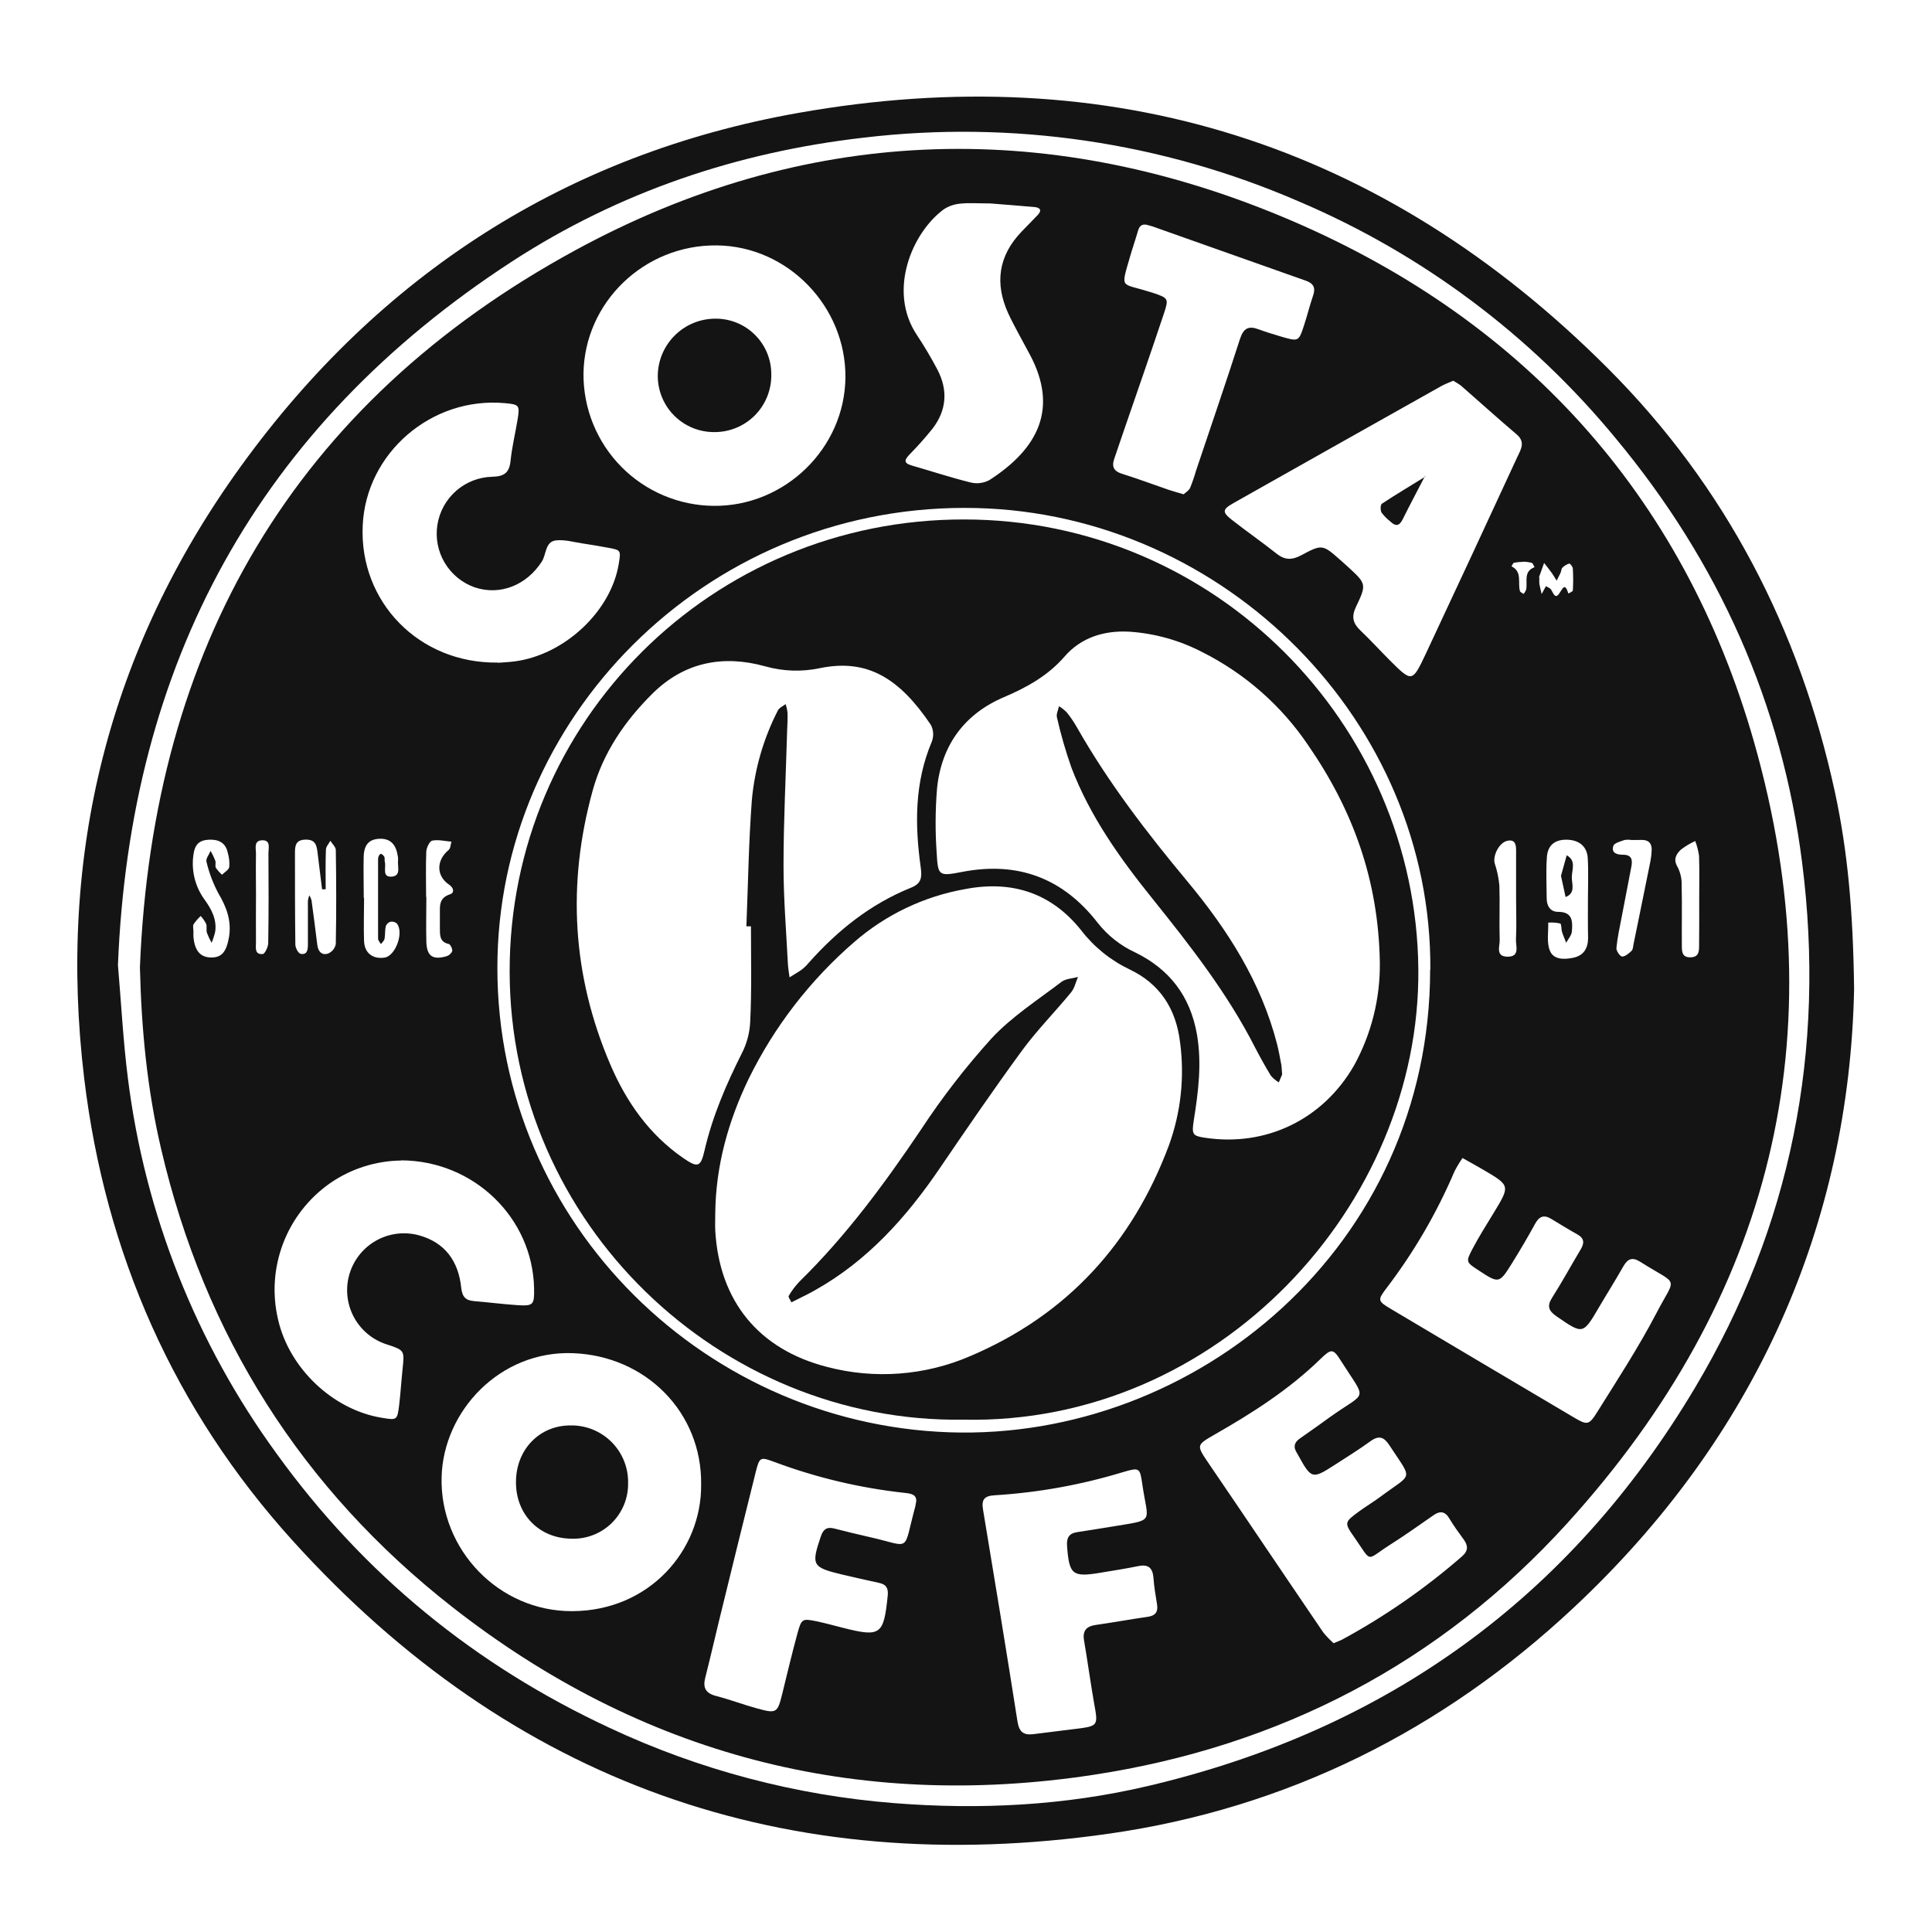 <svg width="100" height="100" viewBox="0 0 100 100" fill="none" xmlns="http://www.w3.org/2000/svg">
<path d="M26.707 76.711C26.707 75.012 27.945 73.755 29.569 73.78C29.961 73.778 30.349 73.854 30.71 74.005C31.071 74.156 31.399 74.377 31.673 74.657C31.947 74.936 32.163 75.268 32.306 75.632C32.45 75.996 32.52 76.385 32.51 76.777C32.515 77.161 32.442 77.541 32.295 77.896C32.148 78.251 31.93 78.572 31.656 78.84C31.381 79.108 31.054 79.317 30.696 79.455C30.337 79.593 29.955 79.657 29.571 79.642C27.906 79.624 26.698 78.388 26.707 76.711Z" fill="#141414"/>
<path d="M73.752 24.65C73.366 25.4 72.973 26.134 72.6 26.885C72.424 27.243 72.226 27.248 71.963 26.992C71.791 26.859 71.638 26.703 71.508 26.529C71.441 26.413 71.448 26.125 71.527 26.072C72.263 25.585 73.025 25.136 73.775 24.669L73.752 24.65Z" fill="#141414"/>
<path d="M73.778 24.67L73.752 24.617L73.756 24.651L73.778 24.67Z" fill="#141414"/>
<path d="M80.796 45.332L81.092 44.27C81.599 44.545 81.358 45.019 81.356 45.408C81.356 45.753 81.564 46.229 81.035 46.429L80.796 45.332Z" fill="#141414"/>
<path d="M95.968 51.196C95.719 63.288 90.955 74.33 81.438 83.226C74.642 89.581 66.595 93.597 57.395 94.912C40.703 97.299 26.503 92.29 15.152 79.749C9.012 72.967 5.448 64.884 4.357 55.811C2.966 44.231 5.631 33.584 12.477 24.122C19.636 14.226 29.302 7.975 41.312 5.846C57.498 2.976 71.595 7.415 83.244 19.087C89.322 25.176 93.145 32.573 94.971 40.98C95.634 44.046 95.917 47.148 95.968 51.196ZM6.105 49.956C6.276 51.949 6.375 53.889 6.618 55.796C7.496 62.83 10.149 69.525 14.326 75.252C18.822 81.48 24.572 86.182 31.544 89.43C36.188 91.607 41.187 92.929 46.3 93.331C50.696 93.678 55.091 93.462 59.412 92.445C71.741 89.549 81.239 82.724 87.726 71.841C92.725 63.459 94.505 54.344 93.28 44.668C92.235 36.402 88.951 29.091 83.633 22.694C79.231 17.346 73.603 13.138 67.228 10.427C60.15 7.356 52.385 6.216 44.723 7.123C38.167 7.872 32.05 9.933 26.52 13.522C13.335 22.089 6.727 34.369 6.105 49.956Z" fill="#141414"/>
<path d="M7.242 50.071C7.902 33.535 15.197 20.882 29.802 12.94C41.567 6.543 53.984 6.071 66.313 11.194C78.685 16.336 87.119 25.514 90.798 38.438C95.095 53.566 91.705 67.185 81.127 78.836C74.545 86.087 66.243 90.401 56.556 91.871C44.285 93.731 33.174 90.824 23.411 83.18C15.624 77.083 10.595 69.131 8.342 59.479C7.617 56.396 7.319 53.261 7.242 50.071ZM36.942 26.183C40.63 26.218 43.727 23.197 43.759 19.535C43.79 15.873 40.786 12.747 37.115 12.702C33.355 12.653 30.24 15.65 30.201 19.355C30.193 21.154 30.898 22.882 32.161 24.162C33.425 25.441 35.144 26.168 36.942 26.183ZM36.291 76.852C36.343 73.106 33.432 70.182 29.656 70.04C25.88 69.897 22.941 73.037 22.857 76.463C22.763 80.209 25.825 83.41 29.615 83.393C33.617 83.382 36.317 80.239 36.291 76.852ZM75.219 19.707C74.996 19.807 74.79 19.878 74.603 19.983C71.014 21.998 67.427 24.018 63.84 26.042C63.263 26.368 63.254 26.509 63.762 26.908C64.522 27.505 65.32 28.056 66.075 28.657C66.504 28.998 66.875 28.994 67.352 28.74C68.448 28.153 68.459 28.178 69.413 29.019C69.529 29.122 69.647 29.225 69.761 29.331C70.716 30.214 70.75 30.229 70.186 31.409C69.935 31.933 70.033 32.269 70.419 32.636C70.938 33.13 71.421 33.662 71.928 34.17C73.084 35.325 73.097 35.329 73.802 33.833C75.392 30.437 76.973 27.04 78.542 23.641C78.73 23.248 78.964 22.875 78.496 22.478C77.52 21.65 76.572 20.792 75.609 19.951C75.484 19.862 75.354 19.781 75.219 19.707ZM25.769 34.305C25.943 34.291 26.288 34.278 26.627 34.235C29.21 33.904 31.623 31.648 32.025 29.193C32.143 28.474 32.143 28.472 31.448 28.346C31.02 28.267 30.589 28.193 30.158 28.129C29.695 28.061 29.221 27.917 28.772 27.972C28.21 28.041 28.285 28.693 28.045 29.066C27.253 30.294 25.885 30.841 24.57 30.401C23.921 30.172 23.372 29.722 23.019 29.131C22.666 28.539 22.532 27.842 22.64 27.162C22.748 26.481 23.091 25.86 23.609 25.406C24.127 24.952 24.788 24.694 25.477 24.677C26.112 24.662 26.363 24.461 26.427 23.845C26.5 23.133 26.672 22.433 26.788 21.727C26.912 20.977 26.88 20.934 26.134 20.867C22.334 20.52 18.93 23.456 18.773 27.219C18.597 31.148 21.68 34.348 25.76 34.295L25.769 34.305ZM74.034 50.191C74.12 37.35 63.43 26.621 50.554 26.297C37 25.954 26.075 36.667 25.752 49.494C25.415 62.81 36.088 73.689 49.149 74.136C61.883 74.565 74.022 64.533 74.024 50.181L74.034 50.191ZM75.697 59.942C75.546 60.16 75.409 60.388 75.287 60.624C74.369 62.779 73.186 64.811 71.765 66.674C71.295 67.29 71.31 67.344 71.971 67.738C75.135 69.62 78.301 71.497 81.47 73.37C82.146 73.769 82.242 73.777 82.667 73.095C83.722 71.409 84.819 69.723 85.739 67.963C86.761 65.998 86.932 66.597 84.907 65.316C84.48 65.044 84.244 65.157 84.016 65.559C83.617 66.266 83.182 66.951 82.772 67.65C81.931 69.085 81.938 69.075 80.578 68.141C80.166 67.858 80.052 67.616 80.339 67.165C80.858 66.35 81.32 65.498 81.817 64.668C82.004 64.347 82.017 64.106 81.652 63.896C81.189 63.639 80.738 63.358 80.284 63.085C79.91 62.86 79.664 62.961 79.456 63.345C79.082 64.029 78.685 64.701 78.275 65.363C77.596 66.453 77.589 66.449 76.508 65.737C75.884 65.329 75.86 65.314 76.225 64.625C76.559 63.992 76.945 63.385 77.317 62.772C78.17 61.367 78.171 61.367 76.776 60.547C76.446 60.354 76.12 60.176 75.688 59.932L75.697 59.942ZM20.766 60.069C19.45 60.084 18.168 60.492 17.085 61.242C15.979 62.016 15.13 63.105 14.651 64.367C14.171 65.629 14.083 67.007 14.398 68.32C14.975 70.823 17.222 72.956 19.725 73.378C20.553 73.518 20.562 73.518 20.661 72.722C20.734 72.104 20.772 71.48 20.837 70.86C20.94 69.888 20.944 69.888 19.985 69.575C19.258 69.334 18.654 68.82 18.3 68.141C17.946 67.461 17.871 66.671 18.09 65.937C18.309 65.203 18.806 64.584 19.474 64.21C20.143 63.836 20.931 63.738 21.671 63.935C23.048 64.31 23.731 65.295 23.872 66.65C23.922 67.127 24.102 67.311 24.544 67.346C25.293 67.408 26.031 67.505 26.777 67.554C27.61 67.607 27.659 67.541 27.644 66.681C27.569 63.036 24.527 60.071 20.757 60.06L20.766 60.069ZM69.025 85.053C69.242 84.959 69.362 84.922 69.469 84.865C71.689 83.66 73.769 82.216 75.675 80.557C76.012 80.261 75.987 79.995 75.755 79.675C75.5 79.321 75.238 78.971 75.017 78.596C74.796 78.222 74.536 78.188 74.185 78.437C73.436 78.958 72.706 79.478 71.938 79.964C70.664 80.775 71.042 80.923 70.1 79.57C69.572 78.821 69.587 78.791 70.306 78.259C70.681 77.982 71.085 77.744 71.46 77.465C73.146 76.204 73.133 76.676 71.915 74.807C71.636 74.38 71.378 74.279 70.941 74.593C70.336 75.03 69.701 75.427 69.068 75.833C67.929 76.568 67.873 76.551 67.206 75.343C67.176 75.288 67.148 75.232 67.114 75.18C66.927 74.886 67 74.655 67.275 74.46C67.811 74.086 68.343 73.711 68.875 73.323C70.782 71.965 70.758 72.574 69.4 70.426C69.004 69.8 68.911 69.793 68.347 70.341C66.723 71.922 64.837 73.129 62.885 74.243C61.913 74.805 61.913 74.788 62.568 75.755C63.515 77.145 64.459 78.537 65.4 79.932C66.433 81.455 67.461 82.981 68.495 84.498C68.654 84.693 68.829 84.875 69.016 85.043L69.025 85.053ZM51.243 10.529C50.582 10.529 50.142 10.492 49.709 10.54C49.404 10.565 49.109 10.665 48.852 10.833C47.207 12.039 45.928 15.06 47.464 17.349C47.843 17.921 48.193 18.511 48.513 19.117C49.075 20.185 49.005 21.228 48.267 22.187C47.897 22.649 47.503 23.092 47.087 23.514C46.847 23.768 46.722 23.959 47.184 24.092C48.203 24.385 49.211 24.718 50.24 24.973C50.566 25.052 50.911 25.009 51.208 24.851C53.776 23.199 54.767 21.116 53.319 18.379C53.115 17.992 52.901 17.611 52.697 17.226C52.523 16.894 52.343 16.566 52.188 16.225C51.48 14.671 51.671 13.255 52.866 12.001C53.145 11.709 53.428 11.425 53.712 11.129C53.946 10.877 53.834 10.743 53.538 10.716C52.701 10.642 51.86 10.578 51.243 10.529ZM47.4 77.832C47.518 77.373 47.19 77.306 46.814 77.27C44.519 77.019 42.264 76.484 40.1 75.678C39.351 75.397 39.314 75.404 39.113 76.206C38.469 78.776 37.841 81.35 37.21 83.921C36.974 84.89 36.753 85.862 36.506 86.829C36.371 87.353 36.517 87.643 37.068 87.784C37.791 87.971 38.493 88.239 39.214 88.436C40.188 88.702 40.245 88.655 40.483 87.696C40.743 86.638 40.994 85.574 41.282 84.523C41.488 83.773 41.539 83.773 42.255 83.916C42.712 84.011 43.163 84.137 43.614 84.251C45.583 84.751 45.74 84.626 45.948 82.597C45.989 82.198 45.87 82.011 45.502 81.93C44.864 81.79 44.225 81.649 43.588 81.498C42.032 81.123 41.981 81.016 42.489 79.516C42.618 79.141 42.809 79.021 43.178 79.115C43.783 79.269 44.388 79.418 44.995 79.555C47.226 80.053 46.709 80.417 47.376 77.974C47.386 77.927 47.395 77.88 47.4 77.832ZM53.465 89.762C54.214 89.67 54.949 89.575 55.69 89.485C56.853 89.337 56.844 89.329 56.627 88.14C56.44 87.067 56.294 85.986 56.11 84.91C56.022 84.395 56.239 84.174 56.728 84.105C57.623 83.978 58.511 83.813 59.407 83.686C59.798 83.629 59.948 83.44 59.89 83.054C59.817 82.594 59.734 82.131 59.703 81.666C59.661 81.142 59.427 80.954 58.907 81.063C58.266 81.196 57.618 81.293 56.973 81.402C55.503 81.649 55.34 81.509 55.23 80.012C55.2 79.589 55.336 79.364 55.761 79.302C56.346 79.218 56.93 79.115 57.515 79.023C59.834 78.637 59.42 78.879 59.124 76.815C59.002 75.959 58.976 75.948 58.108 76.202C55.96 76.855 53.743 77.255 51.502 77.394C50.963 77.422 50.792 77.596 50.88 78.128C51.487 81.784 52.09 85.433 52.665 89.104C52.748 89.627 52.961 89.82 53.465 89.762ZM61.261 25.587C61.366 25.488 61.533 25.4 61.6 25.252C61.718 24.963 61.82 24.668 61.905 24.368C62.669 22.092 63.449 19.82 64.185 17.533C64.372 16.971 64.638 16.857 65.148 17.046C65.522 17.186 65.918 17.304 66.305 17.42C67.216 17.686 67.223 17.684 67.5 16.83C67.665 16.326 67.791 15.809 67.963 15.307C68.103 14.903 67.999 14.674 67.588 14.528C64.94 13.592 62.297 12.655 59.652 11.719C59.592 11.698 59.53 11.687 59.465 11.666C59.174 11.563 58.985 11.638 58.903 11.949C58.772 12.399 58.618 12.841 58.489 13.29C58 14.989 58.005 14.631 59.461 15.094C59.521 15.113 59.581 15.128 59.648 15.148C60.48 15.431 60.508 15.44 60.236 16.252C59.566 18.263 58.867 20.266 58.176 22.272C58.004 22.771 57.834 23.271 57.666 23.77C57.533 24.175 57.666 24.399 58.093 24.529C58.897 24.778 59.686 25.078 60.484 25.351C60.712 25.428 60.954 25.492 61.261 25.583V25.587ZM16.857 46.03H16.67C16.591 45.392 16.51 44.751 16.434 44.112C16.389 43.738 16.314 43.453 15.829 43.459C15.344 43.464 15.267 43.717 15.267 44.114C15.267 45.704 15.267 47.298 15.287 48.889C15.287 49.057 15.441 49.348 15.563 49.37C15.92 49.439 15.937 49.127 15.937 48.874C15.937 48.124 15.937 47.375 15.937 46.626C15.95 46.528 15.975 46.432 16.012 46.341C16.06 46.419 16.097 46.504 16.123 46.592C16.228 47.364 16.331 48.138 16.424 48.911C16.465 49.252 16.657 49.462 16.986 49.355C17.086 49.311 17.174 49.244 17.243 49.16C17.312 49.075 17.359 48.975 17.381 48.868C17.411 47.246 17.408 45.622 17.381 43.998C17.381 43.837 17.194 43.678 17.099 43.518C17.018 43.67 16.876 43.818 16.87 43.974C16.842 44.665 16.857 45.349 16.857 46.03ZM82.191 46.568C82.191 45.852 82.223 45.133 82.182 44.419C82.148 43.818 81.742 43.483 81.127 43.464C80.513 43.445 80.114 43.715 80.067 44.359C80.016 45.068 80.05 45.783 80.056 46.497C80.056 46.888 80.243 47.201 80.65 47.197C81.412 47.197 81.399 47.707 81.361 48.209C81.346 48.409 81.174 48.598 81.065 48.795C80.992 48.608 80.908 48.42 80.85 48.233C80.805 48.087 80.831 47.828 80.756 47.8C80.552 47.754 80.343 47.739 80.135 47.755C80.151 48.239 80.048 48.771 80.217 49.194C80.404 49.685 80.966 49.673 81.449 49.569C81.985 49.449 82.199 49.07 82.199 48.536C82.182 47.875 82.193 47.222 82.191 46.568ZM18.828 46.476H18.844C18.844 47.225 18.816 47.975 18.844 48.724C18.874 49.351 19.32 49.66 19.919 49.563C20.481 49.464 20.918 48.252 20.538 47.797C20.493 47.758 20.44 47.731 20.383 47.716C20.326 47.701 20.266 47.699 20.208 47.71C20.152 47.728 20.101 47.758 20.059 47.799C20.017 47.84 19.986 47.889 19.966 47.945C19.918 48.153 19.944 48.379 19.904 48.591C19.886 48.69 19.783 48.778 19.717 48.866C19.665 48.774 19.569 48.679 19.569 48.589C19.569 47.222 19.569 45.852 19.569 44.485C19.567 44.42 19.58 44.356 19.607 44.298C19.631 44.253 19.706 44.181 19.717 44.189C19.79 44.223 19.851 44.278 19.893 44.346C19.927 44.429 19.893 44.534 19.921 44.622C19.994 44.906 19.747 45.438 20.309 45.371C20.776 45.313 20.558 44.824 20.605 44.515C20.61 44.422 20.6 44.328 20.575 44.238C20.474 43.663 20.163 43.393 19.639 43.415C19.114 43.438 18.844 43.709 18.824 44.337C18.807 45.043 18.828 45.761 18.828 46.476ZM10.011 48.192C10.011 48.285 10.011 48.379 10.011 48.473C10.071 49.2 10.361 49.548 10.914 49.559C11.466 49.571 11.713 49.282 11.85 48.525C11.996 47.671 11.73 46.954 11.299 46.231C11.026 45.717 10.82 45.17 10.687 44.603C10.642 44.446 10.824 44.228 10.9 44.041C10.994 44.204 11.075 44.374 11.144 44.549C11.183 44.661 11.12 44.815 11.172 44.914C11.263 45.048 11.37 45.169 11.492 45.275C11.625 45.142 11.845 45.024 11.867 44.871C11.887 44.623 11.86 44.374 11.788 44.136C11.68 43.616 11.312 43.442 10.824 43.462C10.299 43.485 10.074 43.715 10.007 44.281C9.899 45.092 10.11 45.914 10.595 46.574C10.945 47.059 11.225 47.583 11.14 48.214C11.095 48.414 11.033 48.61 10.953 48.799C10.858 48.632 10.776 48.458 10.709 48.278C10.666 48.132 10.721 47.956 10.67 47.817C10.594 47.67 10.5 47.534 10.389 47.411C10.253 47.538 10.13 47.679 10.024 47.832C9.968 47.92 10.011 48.068 10.011 48.192ZM84.458 43.479C84.334 43.459 84.207 43.459 84.083 43.479C83.875 43.554 83.557 43.631 83.508 43.779C83.382 44.165 83.712 44.241 84.006 44.241C84.467 44.241 84.504 44.509 84.439 44.858C84.27 45.742 84.096 46.626 83.929 47.51C83.83 48.029 83.714 48.546 83.665 49.069C83.652 49.216 83.853 49.505 83.959 49.511C84.12 49.511 84.311 49.349 84.45 49.215C84.527 49.14 84.529 48.984 84.553 48.862C84.845 47.433 85.139 46.004 85.426 44.573C85.461 44.391 85.483 44.206 85.49 44.02C85.507 43.689 85.368 43.483 85.012 43.475L84.458 43.479ZM87.951 46.532C87.951 45.783 87.968 45.034 87.942 44.296C87.904 44.035 87.839 43.778 87.745 43.532C87.479 43.653 87.227 43.804 86.996 43.983C86.754 44.217 86.591 44.487 86.838 44.886C86.987 45.185 87.057 45.518 87.043 45.852C87.067 46.879 87.043 47.903 87.052 48.93C87.052 49.254 87.052 49.572 87.528 49.55C87.93 49.529 87.944 49.243 87.945 48.956C87.955 48.149 87.951 47.34 87.951 46.532ZM22.053 46.42H22.068C22.068 47.199 22.047 47.978 22.068 48.756C22.094 49.482 22.386 49.692 23.081 49.505C23.151 49.486 23.217 49.453 23.273 49.407C23.329 49.361 23.374 49.303 23.405 49.237C23.432 49.132 23.321 48.891 23.235 48.862C22.712 48.75 22.78 48.355 22.768 47.991C22.768 47.804 22.768 47.617 22.768 47.429C22.785 46.978 22.658 46.493 23.297 46.287C23.521 46.216 23.503 45.965 23.244 45.789C22.568 45.332 22.579 44.526 23.222 43.994C23.321 43.912 23.321 43.709 23.368 43.565C23.033 43.537 22.686 43.447 22.371 43.511C22.231 43.541 22.074 43.886 22.064 44.073C22.032 44.861 22.055 45.642 22.055 46.42H22.053ZM78.473 46.553C78.473 45.71 78.473 44.867 78.473 44.028C78.473 43.732 78.437 43.428 78.016 43.52C77.594 43.612 77.252 44.298 77.368 44.695C77.493 45.068 77.574 45.455 77.608 45.847C77.639 46.783 77.594 47.72 77.624 48.656C77.634 48.973 77.396 49.505 78.014 49.518C78.698 49.533 78.447 48.956 78.466 48.613C78.501 47.926 78.475 47.242 78.473 46.553ZM13.249 46.441C13.249 47.22 13.24 47.997 13.249 48.776C13.249 49.031 13.165 49.419 13.594 49.381C13.71 49.381 13.879 49.007 13.883 48.819C13.909 47.263 13.905 45.706 13.894 44.15C13.894 43.902 14.021 43.498 13.596 43.492C13.103 43.492 13.257 43.929 13.249 44.204C13.236 44.946 13.251 45.693 13.251 46.441H13.249ZM79.677 29.946C79.67 30.039 79.67 30.132 79.677 30.225C79.709 30.401 79.756 30.573 79.797 30.746L80.016 30.341C80.108 30.399 80.23 30.435 80.284 30.517C80.395 30.686 80.492 31.038 80.704 30.721C80.915 30.405 81.002 30.172 81.18 30.721C81.26 30.669 81.408 30.618 81.41 30.562C81.433 30.188 81.433 29.812 81.41 29.438C81.41 29.341 81.27 29.159 81.223 29.17C81.089 29.21 80.968 29.283 80.871 29.382C80.811 29.44 80.814 29.558 80.777 29.642C80.713 29.783 80.64 29.918 80.571 30.055C80.492 29.929 80.421 29.802 80.337 29.68C80.204 29.492 80.061 29.318 79.923 29.139C79.837 29.376 79.749 29.614 79.666 29.854C79.664 29.885 79.668 29.916 79.677 29.946ZM78.838 29.081C78.682 29.084 78.526 29.098 78.372 29.125C78.314 29.14 78.28 29.245 78.235 29.313C78.81 29.596 78.546 30.159 78.672 30.592C78.688 30.656 78.797 30.693 78.859 30.742C78.914 30.68 78.958 30.61 78.99 30.534C79.084 30.122 78.827 29.582 79.428 29.358C79.38 29.279 79.346 29.152 79.278 29.131C79.134 29.095 78.987 29.076 78.838 29.073V29.081Z" fill="#141414"/>
<path d="M36.968 22.365C36.586 22.367 36.208 22.293 35.854 22.149C35.5 22.004 35.178 21.791 34.907 21.523C34.636 21.254 34.42 20.934 34.272 20.581C34.125 20.229 34.048 19.851 34.046 19.469C34.048 18.682 34.361 17.927 34.918 17.37C35.474 16.812 36.228 16.498 37.015 16.494C37.398 16.49 37.778 16.561 38.133 16.706C38.487 16.85 38.809 17.063 39.08 17.334C39.351 17.604 39.565 17.926 39.71 18.281C39.854 18.635 39.926 19.015 39.922 19.398C39.927 19.788 39.854 20.174 39.707 20.536C39.561 20.897 39.343 21.225 39.069 21.502C38.793 21.778 38.466 21.997 38.105 22.145C37.745 22.293 37.358 22.368 36.968 22.365Z" fill="#141414"/>
<path d="M49.861 73.482C37.294 73.67 26.394 63.356 26.379 50.282C26.366 37.32 36.88 26.868 49.902 26.887C62.89 26.887 73.286 37.461 73.413 50.145C73.535 62.369 63.055 73.767 49.861 73.482ZM37.022 62.77C37.022 63.081 37.007 63.394 37.022 63.706C37.234 67.346 39.27 69.843 42.799 70.749C45.268 71.401 47.885 71.203 50.228 70.188C55.233 68.06 58.615 64.343 60.505 59.277C61.126 57.566 61.322 55.73 61.077 53.927C60.867 52.219 60.043 50.93 58.477 50.181C57.492 49.713 56.631 49.02 55.965 48.156C54.42 46.215 52.374 45.554 49.958 46.019C47.825 46.395 45.836 47.346 44.204 48.769C41.932 50.735 40.078 53.137 38.753 55.834C37.697 58.027 37.052 60.326 37.022 62.77ZM71.42 49.819C71.351 45.511 69.998 41.883 67.707 38.568C66.322 36.517 64.432 34.857 62.219 33.748C61.056 33.144 59.781 32.787 58.473 32.697C57.145 32.62 55.954 32.999 55.102 33.982C54.249 34.965 53.165 35.574 51.97 36.082C49.909 36.957 48.725 38.584 48.501 40.812C48.409 41.929 48.403 43.053 48.484 44.172C48.547 45.339 48.6 45.361 49.795 45.131C52.681 44.57 55.022 45.449 56.817 47.766C57.336 48.426 58.005 48.952 58.767 49.302C60.532 50.166 61.605 51.561 61.952 53.53C62.214 55.038 62.025 56.51 61.79 57.99C61.676 58.72 61.729 58.791 62.352 58.887C65.537 59.376 68.489 57.934 70.09 55.141C70.985 53.511 71.443 51.678 71.42 49.819ZM38.869 47.946H38.633C38.721 45.768 38.751 43.584 38.916 41.411C39.064 39.791 39.522 38.214 40.266 36.767C40.336 36.629 40.529 36.55 40.665 36.445C40.712 36.585 40.744 36.73 40.761 36.876C40.77 37.187 40.761 37.498 40.742 37.813C40.677 40.148 40.555 42.486 40.555 44.824C40.555 46.51 40.695 48.195 40.78 49.868C40.791 50.11 40.838 50.347 40.866 50.587C41.087 50.449 41.313 50.321 41.523 50.17C41.645 50.071 41.756 49.961 41.855 49.84C43.353 48.154 45.065 46.787 47.161 45.944C47.693 45.73 47.723 45.412 47.66 44.921C47.349 42.703 47.33 40.508 48.231 38.388C48.284 38.247 48.307 38.097 48.299 37.948C48.29 37.798 48.25 37.651 48.18 37.519C46.553 35.099 44.886 34.08 42.441 34.583C41.498 34.784 40.521 34.75 39.594 34.486C37.423 33.885 35.426 34.272 33.787 35.885C32.351 37.305 31.217 38.953 30.674 40.928C29.342 45.757 29.616 50.501 31.596 55.113C32.42 57.031 33.594 58.711 35.342 59.925C36.117 60.462 36.267 60.419 36.466 59.55C36.878 57.773 37.59 56.122 38.41 54.493C38.661 53.996 38.804 53.452 38.83 52.897C38.912 51.245 38.869 49.591 38.869 47.939V47.946Z" fill="#141414"/>
<path d="M40.962 67.408C40.9 67.269 40.79 67.13 40.821 67.08C40.978 66.808 41.166 66.557 41.383 66.331C43.8 63.963 45.789 61.262 47.673 58.464C48.767 56.799 49.987 55.222 51.324 53.745C52.369 52.621 53.709 51.763 54.943 50.821C55.164 50.653 55.505 50.649 55.797 50.568C55.681 50.834 55.619 51.145 55.441 51.363C54.611 52.374 53.684 53.311 52.912 54.359C51.442 56.367 50.035 58.424 48.632 60.483C46.911 63.01 44.912 65.244 42.213 66.765C41.827 66.988 41.432 67.17 40.962 67.408Z" fill="#141414"/>
<path d="M66.363 55.615L66.191 56.024C66.038 55.931 65.9 55.815 65.782 55.681C65.49 55.203 65.22 54.713 64.96 54.214C63.536 51.42 61.622 48.97 59.667 46.535C57.981 44.442 56.422 42.262 55.456 39.73C55.157 38.879 54.907 38.012 54.707 37.133C54.662 36.961 54.774 36.748 54.813 36.553C54.962 36.645 55.099 36.754 55.222 36.879C55.416 37.123 55.591 37.381 55.744 37.652C57.368 40.507 59.359 43.099 61.454 45.615C63.548 48.13 65.277 50.843 66.101 54.044C66.192 54.405 66.256 54.774 66.327 55.142C66.344 55.276 66.344 55.402 66.363 55.615Z" fill="#141414"/>
</svg>
